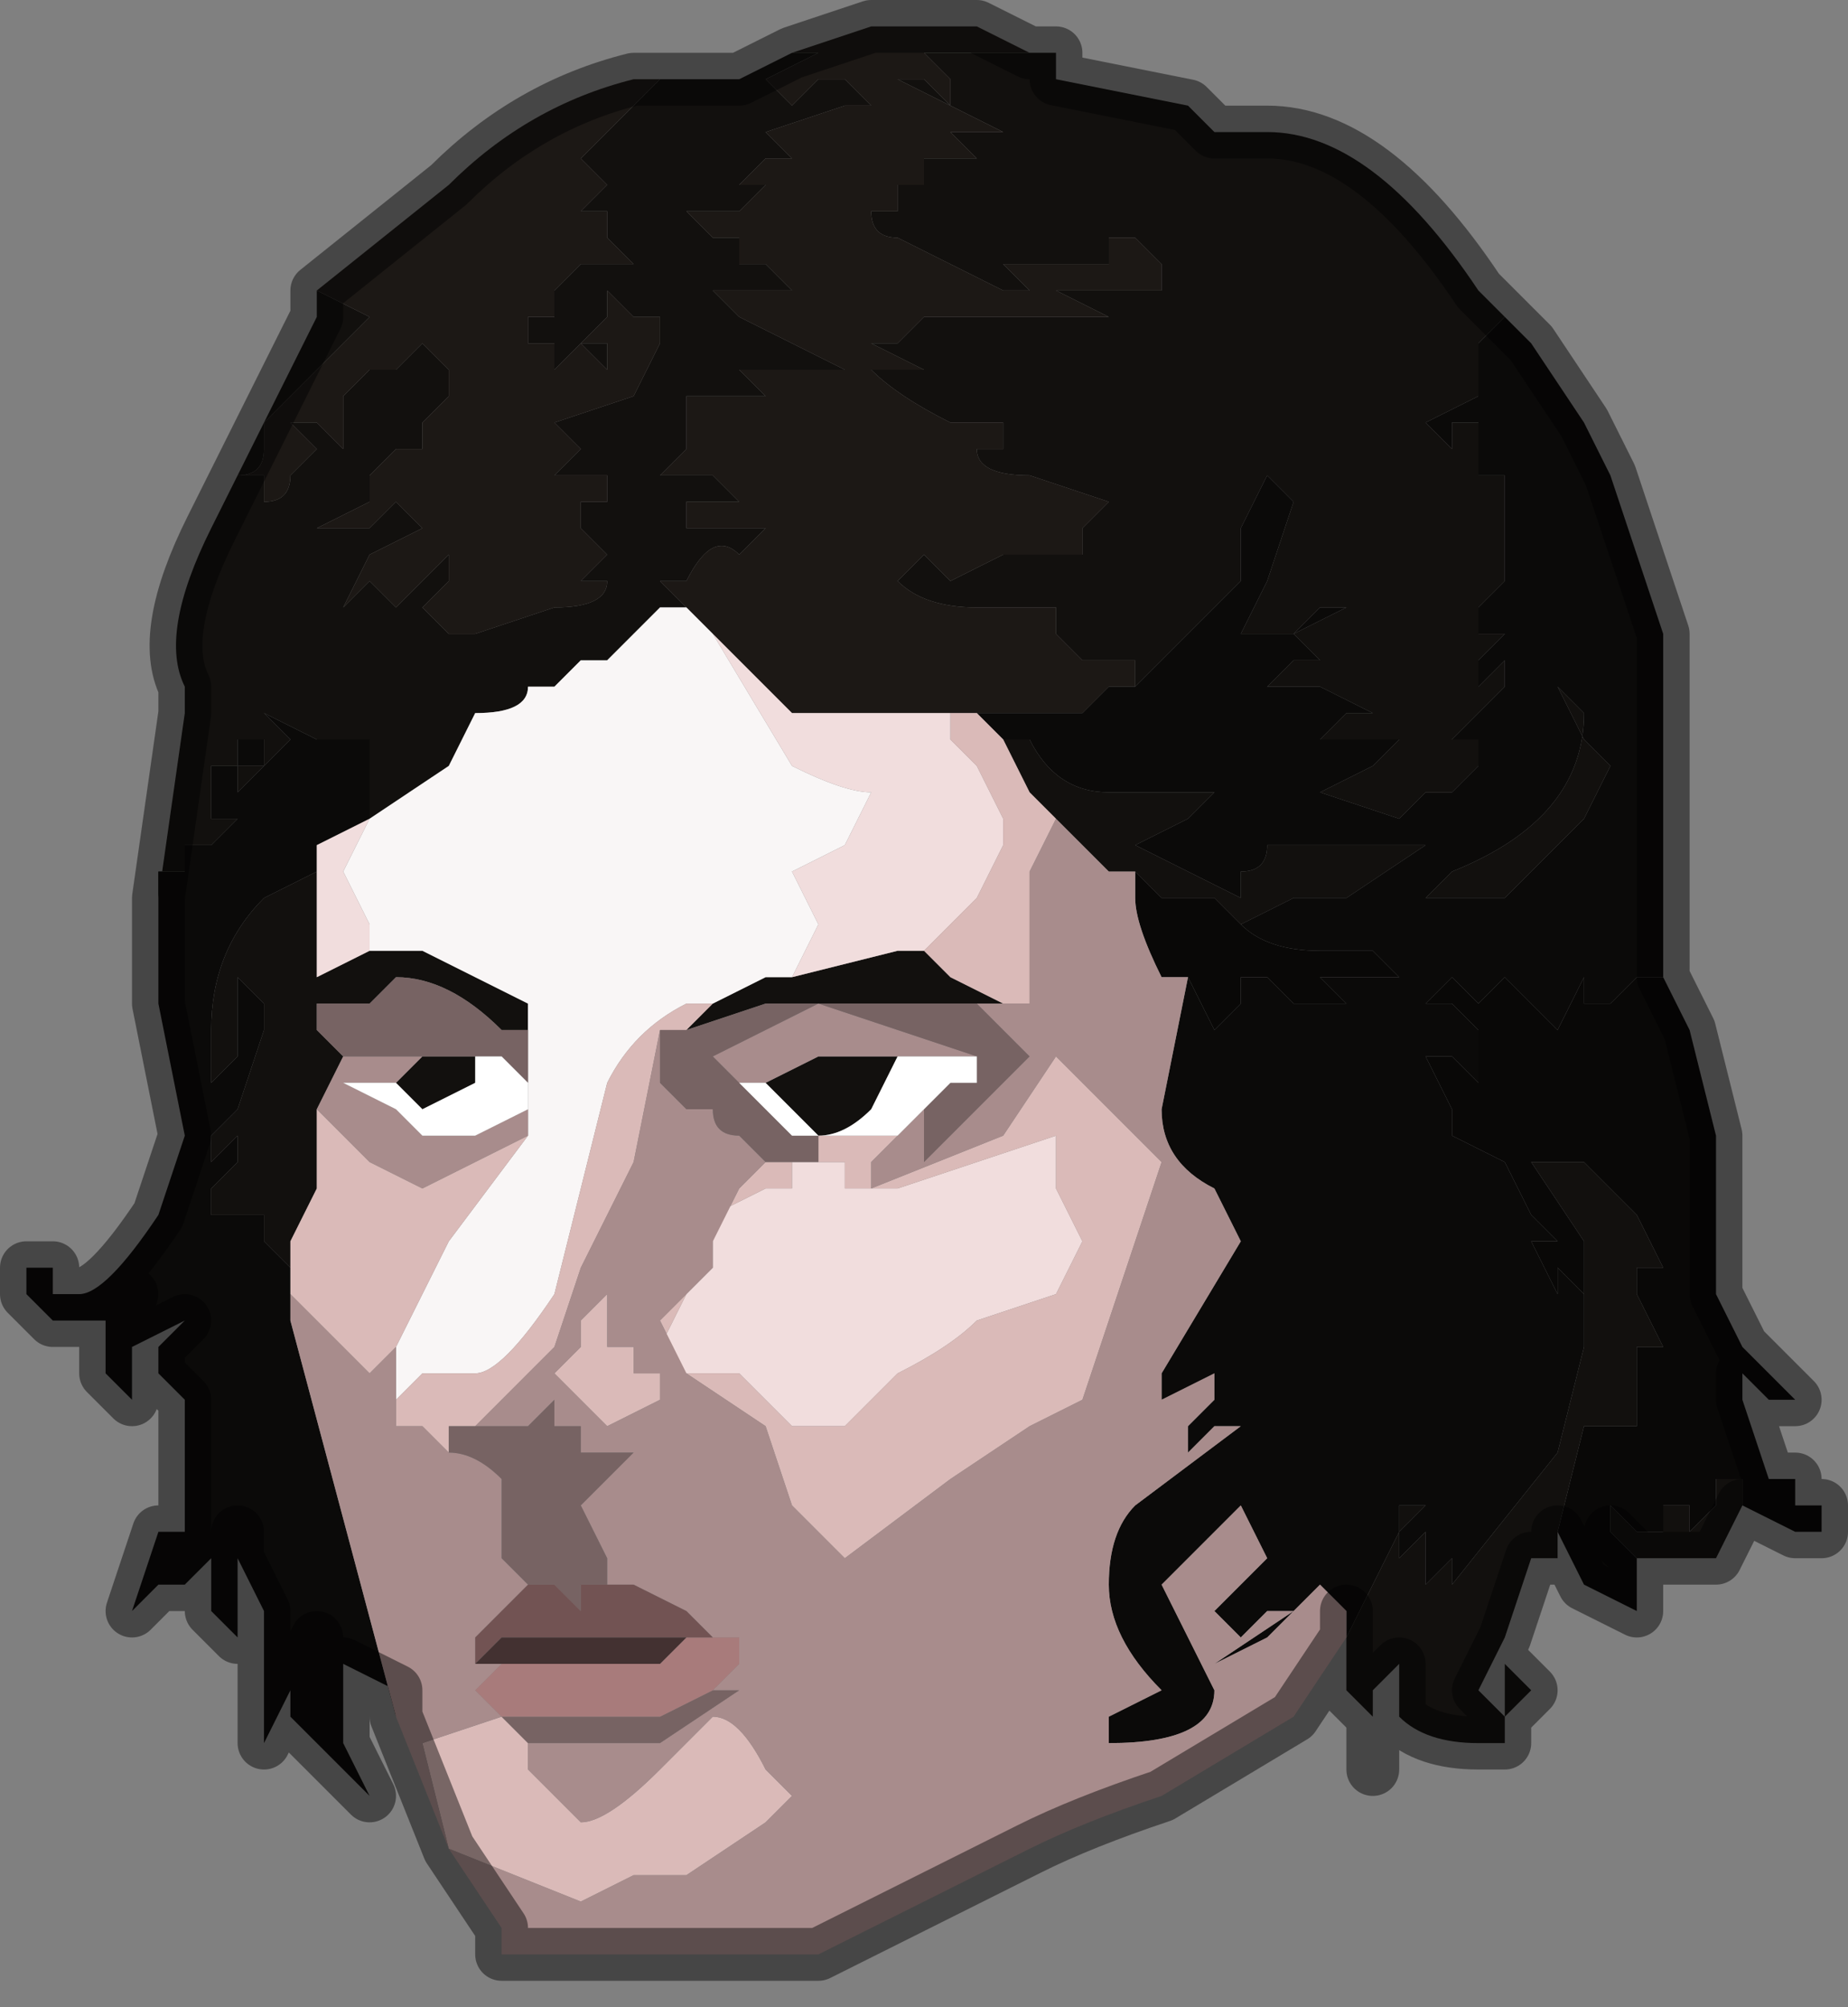 <?xml version="1.0" encoding="UTF-8" standalone="no"?>
<svg xmlns:xlink="http://www.w3.org/1999/xlink" height="3.8px" width="3.5px" xmlns="http://www.w3.org/2000/svg">
  <rect width="100%" height="100%" fill="#808080" stroke="none"/>
  <g transform="matrix(1.0, 0.0, 0.0, 1.0, 1.65, 1.9)">
    <path d="M1.15 -1.35 L1.15 -1.35 1.2 -1.3 1.15 -1.25 1.15 -1.15 1.05 -1.1 1.1 -1.05 1.1 -1.1 1.15 -1.1 1.15 -1.1 1.15 -1.05 1.15 -1.0 1.15 -1.0 1.2 -1.0 1.2 -0.9 1.2 -0.8 1.15 -0.75 1.15 -0.7 1.2 -0.7 1.15 -0.65 1.15 -0.6 1.15 -0.6 1.2 -0.65 1.2 -0.6 1.15 -0.55 1.1 -0.5 1.15 -0.5 1.15 -0.45 1.1 -0.4 1.05 -0.4 1.0 -0.35 0.85 -0.4 0.95 -0.45 1.0 -0.5 0.95 -0.5 Q0.9 -0.5 0.85 -0.5 L0.9 -0.55 Q0.95 -0.55 0.95 -0.55 L0.95 -0.55 0.85 -0.6 0.75 -0.6 0.75 -0.6 0.8 -0.65 0.9 -0.65 0.85 -0.65 0.85 -0.65 0.8 -0.7 0.8 -0.7 0.9 -0.75 0.85 -0.75 0.85 -0.75 0.8 -0.7 0.7 -0.7 0.75 -0.8 0.8 -0.95 0.75 -1.0 0.75 -1.0 0.7 -0.9 0.7 -0.8 0.5 -0.6 0.5 -0.65 0.5 -0.65 0.45 -0.65 0.4 -0.65 0.35 -0.7 0.3 -0.7 0.3 -0.7 0.35 -0.7 0.35 -0.75 0.2 -0.75 Q0.1 -0.75 0.05 -0.8 L0.1 -0.85 0.15 -0.8 0.25 -0.85 0.3 -0.85 Q0.4 -0.85 0.4 -0.85 L0.4 -0.9 0.45 -0.95 0.3 -1.0 Q0.2 -1.0 0.2 -1.05 L0.25 -1.05 0.25 -1.1 0.15 -1.1 Q0.05 -1.15 0.0 -1.2 L0.05 -1.2 0.05 -1.2 0.1 -1.2 0.1 -1.2 0.0 -1.25 0.05 -1.25 0.1 -1.3 0.1 -1.3 0.15 -1.3 0.2 -1.3 0.2 -1.3 0.25 -1.3 0.3 -1.3 0.4 -1.3 0.45 -1.3 0.35 -1.35 0.5 -1.35 0.55 -1.35 0.55 -1.4 0.5 -1.45 0.45 -1.45 0.45 -1.45 0.45 -1.45 0.45 -1.4 0.25 -1.4 0.2 -1.45 0.2 -1.45 0.2 -1.45 0.25 -1.4 0.3 -1.35 0.25 -1.35 0.05 -1.45 0.1 -1.45 0.1 -1.45 0.1 -1.45 0.05 -1.45 Q0.0 -1.45 0.0 -1.5 L0.05 -1.5 0.05 -1.55 0.1 -1.55 0.1 -1.55 0.15 -1.55 0.1 -1.55 0.1 -1.6 0.1 -1.6 0.15 -1.6 0.15 -1.6 0.2 -1.6 0.15 -1.65 0.25 -1.65 0.05 -1.75 0.1 -1.75 0.1 -1.75 0.15 -1.7 0.15 -1.75 0.1 -1.8 0.15 -1.8 0.2 -1.8 Q0.25 -1.8 0.25 -1.8 L0.3 -1.8 0.3 -1.8 0.35 -1.8 0.35 -1.75 0.6 -1.7 0.65 -1.65 0.75 -1.65 0.75 -1.65 Q0.95 -1.65 1.15 -1.35 M0.25 -0.5 L0.3 -0.5 Q0.35 -0.4 0.45 -0.4 L0.65 -0.4 0.6 -0.35 0.5 -0.3 0.7 -0.2 0.7 -0.25 0.65 -0.3 0.7 -0.25 0.7 -0.25 Q0.75 -0.25 0.75 -0.3 L0.7 -0.3 0.8 -0.3 0.85 -0.3 0.95 -0.3 1.05 -0.3 0.9 -0.2 0.8 -0.2 0.7 -0.15 0.65 -0.2 0.6 -0.2 0.6 -0.2 0.55 -0.2 0.5 -0.25 0.45 -0.25 0.4 -0.3 0.4 -0.3 0.35 -0.35 0.35 -0.35 0.3 -0.4 0.25 -0.5 M0.9 1.2 L0.95 1.1 1.0 1.0 1.0 0.95 1.05 0.95 1.0 1.0 1.0 1.05 1.05 1.0 1.05 1.1 1.1 1.05 1.15 1.0 1.1 1.05 1.1 1.1 1.3 0.85 1.35 0.65 1.35 0.6 1.35 0.45 1.25 0.3 1.3 0.3 1.35 0.3 1.4 0.35 1.45 0.4 1.5 0.5 1.45 0.5 1.45 0.55 1.5 0.65 1.45 0.65 1.45 0.7 1.45 0.8 1.4 0.8 1.35 0.8 1.3 1.0 1.3 1.05 1.25 1.05 1.2 1.2 1.15 1.3 1.2 1.35 1.2 1.25 1.25 1.3 1.2 1.35 1.2 1.4 1.15 1.4 Q1.05 1.4 1.0 1.35 L1.0 1.25 0.95 1.3 0.95 1.45 0.95 1.35 0.9 1.3 0.9 1.2 M-0.15 -1.8 L-0.1 -1.8 -0.2 -1.75 -0.15 -1.7 -0.1 -1.75 -0.05 -1.75 -0.05 -1.75 0.0 -1.7 -0.05 -1.7 -0.2 -1.65 -0.15 -1.6 -0.2 -1.6 -0.2 -1.6 -0.25 -1.55 -0.2 -1.55 -0.25 -1.5 -0.3 -1.5 -0.35 -1.5 -0.3 -1.45 -0.25 -1.45 -0.25 -1.4 -0.25 -1.4 -0.2 -1.4 -0.15 -1.35 -0.25 -1.35 -0.25 -1.35 -0.3 -1.35 -0.25 -1.3 -0.05 -1.2 -0.05 -1.2 -0.1 -1.2 -0.1 -1.2 -0.25 -1.2 -0.2 -1.15 -0.2 -1.15 -0.3 -1.15 -0.3 -1.15 -0.35 -1.15 -0.35 -1.05 -0.4 -1.0 -0.3 -1.0 -0.25 -0.95 -0.25 -0.95 -0.3 -0.95 -0.35 -0.95 -0.35 -0.9 -0.3 -0.9 -0.25 -0.9 -0.2 -0.9 -0.25 -0.85 -0.25 -0.85 Q-0.3 -0.9 -0.35 -0.8 L-0.4 -0.8 -0.35 -0.75 -0.4 -0.75 -0.4 -0.75 -0.5 -0.65 -0.55 -0.65 -0.6 -0.6 -0.65 -0.6 Q-0.65 -0.55 -0.75 -0.55 L-0.8 -0.45 -0.95 -0.35 -0.95 -0.5 -1.0 -0.5 -1.05 -0.5 -1.05 -0.5 -1.15 -0.55 -1.1 -0.5 -1.15 -0.45 -1.15 -0.5 -1.2 -0.5 -1.2 -0.5 -1.2 -0.45 -1.15 -0.45 -1.2 -0.4 -1.2 -0.45 -1.25 -0.45 -1.25 -0.4 -1.2 -0.4 -1.25 -0.4 -1.25 -0.35 -1.2 -0.35 -1.25 -0.3 -1.25 -0.3 -1.3 -0.3 -1.35 -0.3 -1.3 -0.3 -1.3 -0.25 -1.35 -0.25 -1.35 -0.2 -1.3 -0.55 -1.3 -0.6 Q-1.35 -0.7 -1.25 -0.9 L-1.05 -1.3 -1.05 -1.35 -0.95 -1.3 -1.05 -1.2 -1.15 -1.1 -1.15 -1.05 Q-1.15 -1.0 -1.2 -1.0 L-1.2 -1.0 -1.15 -1.0 -1.15 -0.95 Q-1.1 -0.95 -1.1 -1.0 L-1.05 -1.05 -1.05 -1.05 -1.1 -1.1 Q-1.05 -1.1 -1.05 -1.1 L-1.05 -1.1 -1.0 -1.05 Q-1.0 -1.05 -1.0 -1.15 L-1.0 -1.15 -0.95 -1.2 -0.9 -1.2 Q-0.85 -1.25 -0.85 -1.25 L-0.8 -1.2 -0.8 -1.15 -0.85 -1.1 -0.85 -1.05 -0.9 -1.05 -0.95 -1.0 -0.95 -0.95 Q-0.95 -0.95 -1.05 -0.9 L-1.0 -0.9 -0.95 -0.9 -0.9 -0.95 -0.85 -0.9 -0.95 -0.85 -1.0 -0.75 -1.0 -0.75 -0.95 -0.8 -0.9 -0.75 -0.9 -0.75 -0.8 -0.85 -0.8 -0.8 -0.85 -0.75 -0.8 -0.7 -0.75 -0.7 -0.6 -0.75 Q-0.5 -0.75 -0.5 -0.8 L-0.55 -0.8 -0.55 -0.8 -0.5 -0.85 -0.55 -0.9 -0.55 -0.9 -0.55 -0.95 -0.5 -0.95 -0.5 -1.0 -0.55 -1.0 -0.6 -1.0 -0.6 -1.0 -0.55 -1.05 -0.6 -1.1 -0.45 -1.15 -0.4 -1.25 -0.4 -1.3 -0.45 -1.3 -0.5 -1.35 -0.5 -1.3 -0.55 -1.25 -0.5 -1.25 -0.5 -1.2 -0.55 -1.25 -0.55 -1.25 -0.6 -1.2 -0.6 -1.25 -0.65 -1.25 -0.65 -1.3 -0.6 -1.3 -0.55 -1.3 -0.6 -1.3 -0.6 -1.35 -0.55 -1.4 Q-0.5 -1.4 -0.45 -1.4 L-0.5 -1.45 -0.55 -1.45 -0.55 -1.45 -0.5 -1.45 -0.5 -1.5 -0.55 -1.5 -0.5 -1.55 -0.55 -1.6 -0.55 -1.6 -0.55 -1.6 -0.45 -1.7 -0.4 -1.75 -0.35 -1.75 -0.3 -1.75 -0.25 -1.75 -0.15 -1.8 -0.15 -1.8 M0.1 -0.1 L0.15 -0.05 0.25 0.0 0.3 0.0 0.2 0.0 0.1 0.0 0.0 0.0 -0.2 0.0 -0.35 0.05 -0.35 0.05 -0.3 0.0 -0.2 -0.05 -0.15 -0.05 0.05 -0.1 0.1 -0.1 M1.35 -0.55 L1.35 -0.55 1.3 -0.6 1.35 -0.5 1.4 -0.45 1.35 -0.35 1.35 -0.35 1.2 -0.2 1.2 -0.2 1.15 -0.2 1.05 -0.2 1.1 -0.25 Q1.35 -0.35 1.35 -0.55 M1.65 0.95 L1.6 1.05 1.5 1.05 1.45 1.05 1.4 1.0 1.4 0.95 1.45 1.0 1.5 1.0 1.5 0.95 1.5 0.95 1.55 0.95 1.55 1.0 1.6 0.95 1.6 0.9 1.55 0.9 1.6 0.9 1.65 0.9 1.65 0.95 M0.05 0.1 L0.0 0.2 Q-0.05 0.25 -0.1 0.25 L-0.15 0.2 -0.2 0.15 -0.1 0.1 -0.05 0.1 0.05 0.1 M-1.1 0.5 L-1.15 0.45 -1.15 0.4 Q-1.15 0.4 -1.2 0.4 L-1.2 0.4 -1.25 0.4 -1.25 0.35 -1.2 0.3 -1.2 0.25 -1.25 0.3 -1.25 0.25 -1.2 0.2 -1.15 0.05 -1.15 0.0 -1.2 -0.05 -1.2 0.1 -1.25 0.15 -1.25 0.05 Q-1.25 -0.1 -1.15 -0.2 L-1.05 -0.25 -1.05 -0.3 -1.05 -0.15 -1.05 -0.05 -0.95 -0.1 -0.95 -0.1 -0.85 -0.1 -0.65 0.0 -0.65 0.05 -0.7 0.05 Q-0.8 -0.05 -0.9 -0.05 L-0.95 0.0 -1.0 0.0 -1.05 0.0 -1.05 0.05 -1.0 0.1 -1.0 0.1 -1.05 0.2 -1.05 0.35 -1.1 0.45 -1.1 0.5 M-0.75 0.1 L-0.75 0.15 -0.85 0.2 -0.9 0.15 -0.9 0.15 -0.85 0.1 -0.75 0.1" fill="#12100e" fill-rule="evenodd" stroke="none"/>
    <path d="M0.5 -0.6 L0.45 -0.6 0.45 -0.6 0.4 -0.55 0.3 -0.55 0.25 -0.55 0.2 -0.55 0.15 -0.55 0.15 -0.55 -0.15 -0.55 -0.2 -0.6 -0.25 -0.65 -0.3 -0.7 -0.3 -0.7 -0.35 -0.75 -0.4 -0.8 -0.35 -0.8 Q-0.3 -0.9 -0.25 -0.85 L-0.25 -0.85 -0.2 -0.9 -0.25 -0.9 -0.3 -0.9 -0.35 -0.9 -0.35 -0.95 -0.3 -0.95 -0.25 -0.95 -0.25 -0.95 -0.3 -1.0 -0.4 -1.0 -0.35 -1.05 -0.35 -1.15 -0.3 -1.15 -0.3 -1.15 -0.2 -1.15 -0.2 -1.15 -0.25 -1.2 -0.1 -1.2 -0.1 -1.2 -0.05 -1.2 -0.05 -1.2 -0.25 -1.3 -0.3 -1.35 -0.25 -1.35 -0.25 -1.35 -0.15 -1.35 -0.2 -1.4 -0.25 -1.4 -0.25 -1.4 -0.25 -1.45 -0.3 -1.45 -0.35 -1.5 -0.3 -1.5 -0.25 -1.5 -0.2 -1.55 -0.25 -1.55 -0.2 -1.6 -0.2 -1.6 -0.15 -1.6 -0.2 -1.65 -0.05 -1.7 0.0 -1.7 -0.05 -1.75 -0.05 -1.75 -0.1 -1.75 -0.15 -1.7 -0.2 -1.75 -0.1 -1.8 -0.15 -1.8 0.0 -1.85 0.2 -1.85 0.3 -1.8 0.25 -1.8 Q0.25 -1.8 0.2 -1.8 L0.15 -1.8 0.1 -1.8 0.15 -1.75 0.15 -1.7 0.1 -1.75 0.1 -1.75 0.05 -1.75 0.25 -1.65 0.15 -1.65 0.2 -1.6 0.15 -1.6 0.15 -1.6 0.1 -1.6 0.1 -1.6 0.1 -1.55 0.15 -1.55 0.1 -1.55 0.1 -1.55 0.05 -1.55 0.05 -1.5 0.0 -1.5 Q0.0 -1.45 0.05 -1.45 L0.1 -1.45 0.1 -1.45 0.1 -1.45 0.05 -1.45 0.25 -1.35 0.3 -1.35 0.25 -1.4 0.2 -1.45 0.2 -1.45 0.2 -1.45 0.25 -1.4 0.45 -1.4 0.45 -1.45 0.45 -1.45 0.45 -1.45 0.5 -1.45 0.55 -1.4 0.55 -1.35 0.5 -1.35 0.35 -1.35 0.45 -1.3 0.4 -1.3 0.3 -1.3 0.25 -1.3 0.2 -1.3 0.2 -1.3 0.15 -1.3 0.1 -1.3 0.1 -1.3 0.05 -1.25 0.0 -1.25 0.1 -1.2 0.1 -1.2 0.05 -1.2 0.05 -1.2 0.0 -1.2 Q0.05 -1.15 0.15 -1.1 L0.25 -1.1 0.25 -1.05 0.2 -1.05 Q0.2 -1.0 0.3 -1.0 L0.45 -0.95 0.4 -0.9 0.4 -0.85 Q0.4 -0.85 0.3 -0.85 L0.25 -0.85 0.15 -0.8 0.1 -0.85 0.05 -0.8 Q0.1 -0.75 0.2 -0.75 L0.35 -0.75 0.35 -0.7 0.3 -0.7 0.3 -0.7 0.35 -0.7 0.4 -0.65 0.45 -0.65 0.5 -0.65 0.5 -0.65 0.5 -0.6 M-0.4 -1.75 L-0.45 -1.7 -0.55 -1.6 -0.55 -1.6 -0.55 -1.6 -0.5 -1.55 -0.55 -1.5 -0.5 -1.5 -0.5 -1.45 -0.55 -1.45 -0.55 -1.45 -0.5 -1.45 -0.45 -1.4 Q-0.5 -1.4 -0.55 -1.4 L-0.6 -1.35 -0.6 -1.3 -0.55 -1.3 -0.6 -1.3 -0.65 -1.3 -0.65 -1.25 -0.6 -1.25 -0.6 -1.2 -0.55 -1.25 -0.55 -1.25 -0.5 -1.2 -0.5 -1.25 -0.55 -1.25 -0.5 -1.3 -0.5 -1.35 -0.45 -1.3 -0.4 -1.3 -0.4 -1.25 -0.45 -1.15 -0.6 -1.1 -0.55 -1.05 -0.6 -1.0 -0.6 -1.0 -0.55 -1.0 -0.5 -1.0 -0.5 -0.95 -0.55 -0.95 -0.55 -0.9 -0.55 -0.9 -0.5 -0.85 -0.55 -0.8 -0.55 -0.8 -0.5 -0.8 Q-0.5 -0.75 -0.6 -0.75 L-0.75 -0.7 -0.8 -0.7 -0.85 -0.75 -0.8 -0.8 -0.8 -0.85 -0.9 -0.75 -0.9 -0.75 -0.95 -0.8 -1.0 -0.75 -1.0 -0.75 -0.95 -0.85 -0.85 -0.9 -0.9 -0.95 -0.95 -0.9 -1.0 -0.9 -1.05 -0.9 Q-0.95 -0.95 -0.95 -0.95 L-0.95 -1.0 -0.9 -1.05 -0.85 -1.05 -0.85 -1.1 -0.8 -1.15 -0.8 -1.2 -0.85 -1.25 Q-0.85 -1.25 -0.9 -1.2 L-0.95 -1.2 -1.0 -1.15 -1.0 -1.15 Q-1.0 -1.05 -1.0 -1.05 L-1.05 -1.1 -1.05 -1.1 Q-1.05 -1.1 -1.1 -1.1 L-1.05 -1.05 -1.05 -1.05 -1.1 -1.0 Q-1.1 -0.95 -1.15 -0.95 L-1.15 -1.0 -1.2 -1.0 -1.2 -1.0 Q-1.15 -1.0 -1.15 -1.05 L-1.15 -1.1 -1.05 -1.2 -0.95 -1.3 -1.05 -1.35 -0.8 -1.55 Q-0.65 -1.7 -0.45 -1.75 L-0.4 -1.75" fill="#1c1815" fill-rule="evenodd" stroke="none"/>
    <path d="M0.5 -0.6 L0.7 -0.8 0.7 -0.9 0.75 -1.0 0.75 -1.0 0.8 -0.95 0.75 -0.8 0.7 -0.7 0.8 -0.7 0.85 -0.75 0.85 -0.75 0.9 -0.75 0.8 -0.7 0.8 -0.7 0.85 -0.65 0.85 -0.65 0.9 -0.65 0.8 -0.65 0.75 -0.6 0.75 -0.6 0.85 -0.6 0.95 -0.55 0.95 -0.55 Q0.95 -0.55 0.9 -0.55 L0.85 -0.5 Q0.9 -0.5 0.95 -0.5 L1.0 -0.5 0.95 -0.45 0.85 -0.4 1.0 -0.35 1.05 -0.4 1.1 -0.4 1.15 -0.45 1.15 -0.5 1.1 -0.5 1.15 -0.55 1.2 -0.6 1.2 -0.65 1.15 -0.6 1.15 -0.6 1.15 -0.65 1.2 -0.7 1.15 -0.7 1.15 -0.75 1.2 -0.8 1.2 -0.9 1.2 -1.0 1.15 -1.0 1.15 -1.0 1.15 -1.05 1.15 -1.1 1.15 -1.1 1.1 -1.1 1.1 -1.05 1.05 -1.1 1.15 -1.15 1.15 -1.25 1.2 -1.3 1.15 -1.35 1.15 -1.35 1.2 -1.3 1.25 -1.25 1.35 -1.1 1.4 -1.0 1.5 -0.7 1.5 -0.45 1.5 -0.35 1.5 -0.2 1.5 -0.05 1.5 -0.05 1.45 -0.05 1.4 0.0 1.35 0.0 1.35 -0.05 1.3 0.05 1.2 -0.05 1.15 0.0 1.15 0.0 1.1 -0.05 1.05 0.0 1.1 0.0 1.15 0.05 1.15 0.15 1.1 0.1 1.05 0.1 1.1 0.2 1.1 0.25 1.2 0.3 1.25 0.4 1.3 0.45 1.25 0.45 1.3 0.55 1.3 0.5 1.35 0.55 1.35 0.6 1.35 0.65 1.3 0.85 1.1 1.1 1.1 1.05 1.15 1.0 1.1 1.05 1.05 1.1 1.05 1.0 1.0 1.05 1.0 1.0 1.05 0.95 1.0 0.95 1.0 1.0 0.95 1.1 0.9 1.2 0.9 1.15 0.85 1.1 0.75 1.2 0.65 1.25 0.8 1.15 0.75 1.15 0.7 1.2 0.65 1.15 0.75 1.05 0.7 0.95 0.6 1.05 0.55 1.1 0.6 1.2 0.65 1.3 Q0.65 1.4 0.45 1.4 L0.45 1.35 0.55 1.3 Q0.45 1.2 0.45 1.1 0.45 1.0 0.5 0.95 L0.7 0.8 0.65 0.8 0.6 0.85 0.6 0.8 0.65 0.75 0.65 0.7 0.55 0.75 0.55 0.7 0.7 0.45 0.65 0.35 Q0.55 0.3 0.55 0.2 L0.6 -0.05 0.65 0.05 0.7 0.0 0.7 0.0 0.7 -0.05 0.75 -0.05 0.8 0.0 0.85 0.0 0.85 0.0 0.9 0.0 0.9 0.0 0.85 -0.05 0.85 -0.05 0.95 -0.05 1.0 -0.05 0.95 -0.1 0.85 -0.1 Q0.75 -0.1 0.7 -0.15 L0.8 -0.2 0.9 -0.2 1.05 -0.3 0.95 -0.3 0.85 -0.3 0.8 -0.3 0.7 -0.3 0.75 -0.3 Q0.75 -0.25 0.7 -0.25 L0.7 -0.25 0.65 -0.3 0.7 -0.25 0.7 -0.2 0.5 -0.3 0.6 -0.35 0.65 -0.4 0.45 -0.4 Q0.35 -0.4 0.3 -0.5 L0.25 -0.5 0.2 -0.55 0.25 -0.55 0.3 -0.55 0.4 -0.55 0.45 -0.6 0.45 -0.6 0.5 -0.6 M1.35 -0.55 Q1.35 -0.35 1.1 -0.25 L1.05 -0.2 1.15 -0.2 1.2 -0.2 1.2 -0.2 1.35 -0.35 1.35 -0.35 1.4 -0.45 1.35 -0.5 1.3 -0.6 1.35 -0.55 1.35 -0.55 M-1.35 -0.2 L-1.35 -0.25 -1.3 -0.25 -1.3 -0.3 -1.35 -0.3 -1.3 -0.3 -1.25 -0.3 -1.25 -0.3 -1.2 -0.35 -1.25 -0.35 -1.25 -0.4 -1.2 -0.4 -1.25 -0.4 -1.25 -0.45 -1.2 -0.45 -1.2 -0.4 -1.15 -0.45 -1.2 -0.45 -1.2 -0.5 -1.2 -0.5 -1.15 -0.5 -1.15 -0.45 -1.1 -0.5 -1.15 -0.55 -1.05 -0.5 -1.05 -0.5 -1.0 -0.5 -0.95 -0.5 -0.95 -0.35 -1.05 -0.3 -1.05 -0.3 -1.05 -0.25 -1.15 -0.2 Q-1.25 -0.1 -1.25 0.05 L-1.25 0.15 -1.2 0.1 -1.2 -0.05 -1.15 0.0 -1.15 0.05 -1.2 0.2 -1.25 0.25 -1.25 0.3 -1.2 0.25 -1.2 0.3 -1.25 0.35 -1.25 0.4 -1.2 0.4 -1.2 0.4 Q-1.15 0.4 -1.15 0.4 L-1.15 0.45 -1.1 0.5 -1.1 0.6 -0.9 1.35 -0.9 1.3 -1.0 1.25 -1.0 1.25 -1.0 1.3 -1.0 1.4 -0.95 1.5 -0.95 1.5 -1.05 1.4 -1.1 1.35 -1.1 1.3 -1.05 1.2 -1.1 1.3 -1.15 1.4 -1.15 1.3 -1.15 1.15 -1.2 1.05 -1.2 1.0 -1.2 1.1 -1.2 1.2 -1.25 1.15 -1.25 1.1 -1.25 1.05 -1.3 1.1 -1.35 1.1 -1.4 1.15 -1.35 1.0 -1.3 1.0 -1.3 0.9 -1.3 0.85 -1.3 0.85 -1.3 0.75 -1.35 0.7 -1.35 0.65 -1.3 0.6 -1.4 0.65 -1.4 0.75 -1.45 0.7 -1.45 0.6 -1.4 0.55 -1.45 0.6 -1.5 0.6 -1.5 0.6 -1.55 0.6 -1.55 0.6 -1.6 0.55 -1.6 0.5 -1.55 0.5 -1.55 0.55 -1.5 0.55 Q-1.45 0.55 -1.35 0.4 L-1.3 0.25 -1.3 0.25 -1.35 0.0 -1.35 -0.2" fill="#0b0a09" fill-rule="evenodd" stroke="none"/>
    <path d="M-0.35 -0.75 L-0.3 -0.7 -0.3 -0.7 -0.15 -0.45 Q-0.05 -0.4 0.0 -0.4 L-0.05 -0.3 -0.15 -0.25 -0.1 -0.15 -0.15 -0.05 -0.2 -0.05 -0.3 0.0 -0.35 0.0 Q-0.45 0.05 -0.5 0.15 L-0.55 0.35 -0.6 0.55 Q-0.7 0.7 -0.75 0.7 L-0.8 0.7 -0.8 0.7 -0.85 0.7 -0.9 0.75 -0.9 0.65 -0.8 0.45 -0.65 0.25 -0.65 0.2 -0.65 0.15 -0.65 0.1 -0.65 0.05 -0.65 0.0 -0.85 -0.1 -0.95 -0.1 -0.95 -0.15 -1.0 -0.25 -0.95 -0.35 -0.8 -0.45 -0.75 -0.55 Q-0.65 -0.55 -0.65 -0.6 L-0.6 -0.6 -0.55 -0.65 -0.5 -0.65 -0.4 -0.75 -0.4 -0.75 -0.35 -0.75 M-0.65 0.15 L-0.65 0.15" fill="#f9f6f6" fill-rule="evenodd" stroke="none"/>
    <path d="M-0.3 -0.7 L-0.25 -0.65 -0.2 -0.6 -0.15 -0.55 0.15 -0.55 0.15 -0.55 0.15 -0.5 0.2 -0.45 0.25 -0.35 0.25 -0.3 0.2 -0.2 0.1 -0.1 0.05 -0.1 -0.15 -0.05 -0.2 -0.05 -0.15 -0.05 -0.1 -0.15 -0.15 -0.25 -0.05 -0.3 0.0 -0.4 Q-0.05 -0.4 -0.15 -0.45 L-0.3 -0.7 M-0.1 0.3 L-0.05 0.3 -0.05 0.35 -0.05 0.35 0.05 0.35 0.2 0.3 0.35 0.25 0.35 0.35 0.4 0.45 0.35 0.55 0.2 0.6 Q0.15 0.65 0.05 0.7 L-0.05 0.8 -0.15 0.8 -0.25 0.7 -0.35 0.7 -0.4 0.65 -0.35 0.55 -0.3 0.5 -0.3 0.4 -0.2 0.35 -0.2 0.35 -0.15 0.35 -0.15 0.3 -0.1 0.3 -0.1 0.3 M-0.3 0.2 L-0.35 0.2 -0.3 0.2 -0.3 0.2 M-1.05 -0.3 L-1.05 -0.3 -0.95 -0.35 -1.0 -0.25 -0.95 -0.15 -0.95 -0.1 -0.95 -0.1 -1.05 -0.05 -1.05 -0.15 -1.05 -0.3" fill="#f1dddd" fill-rule="evenodd" stroke="none"/>
    <path d="M0.2 -0.55 L0.25 -0.5 0.3 -0.4 0.35 -0.35 0.35 -0.35 0.3 -0.25 0.3 -0.1 0.3 0.0 0.25 0.0 0.15 -0.05 0.1 -0.1 0.2 -0.2 0.25 -0.3 0.25 -0.35 0.2 -0.45 0.15 -0.5 0.15 -0.55 0.2 -0.55 M-0.3 0.0 L-0.35 0.05 -0.4 0.05 -0.4 0.05 -0.45 0.3 -0.5 0.4 -0.55 0.5 -0.6 0.65 -0.75 0.8 -0.75 0.8 -0.8 0.8 -0.8 0.85 -0.8 0.85 -0.85 0.8 -0.9 0.8 -0.9 0.75 -0.85 0.7 -0.8 0.7 -0.8 0.7 -0.75 0.7 Q-0.7 0.7 -0.6 0.55 L-0.55 0.35 -0.5 0.15 Q-0.45 0.05 -0.35 0.0 L-0.3 0.0 M0.05 0.25 L0.0 0.3 0.0 0.35 0.25 0.25 0.35 0.1 0.4 0.15 0.55 0.3 0.45 0.6 0.4 0.75 0.3 0.8 0.15 0.9 -0.05 1.05 -0.15 0.95 -0.2 0.8 -0.35 0.7 -0.4 0.6 -0.35 0.55 -0.3 0.5 -0.3 0.45 -0.25 0.35 -0.25 0.35 -0.2 0.3 -0.2 0.3 -0.2 0.3 -0.15 0.3 -0.15 0.35 -0.2 0.35 -0.2 0.35 -0.3 0.4 -0.3 0.5 -0.35 0.55 -0.4 0.65 -0.35 0.7 -0.25 0.7 -0.15 0.8 -0.05 0.8 0.05 0.7 Q0.15 0.65 0.2 0.6 L0.35 0.55 0.4 0.45 0.35 0.35 0.35 0.25 0.2 0.3 0.05 0.35 -0.05 0.35 -0.05 0.35 -0.05 0.3 -0.1 0.3 -0.1 0.25 -0.05 0.25 0.0 0.25 0.05 0.25 M-0.65 1.4 L-0.65 1.45 -0.6 1.5 -0.55 1.55 Q-0.5 1.55 -0.4 1.45 L-0.3 1.35 Q-0.25 1.35 -0.2 1.45 L-0.15 1.5 -0.2 1.55 -0.2 1.55 -0.35 1.65 -0.45 1.65 -0.55 1.7 -0.8 1.6 -0.85 1.4 -0.7 1.35 -0.7 1.35 -0.65 1.4 -0.65 1.4 M-0.65 0.25 L-0.8 0.45 -0.9 0.65 -0.95 0.7 -1.1 0.55 -1.1 0.5 -1.1 0.45 -1.05 0.35 -1.05 0.2 -0.95 0.3 -0.85 0.35 -0.75 0.3 -0.65 0.25 M-0.55 0.6 L-0.55 0.6 -0.5 0.55 -0.5 0.65 -0.5 0.65 -0.45 0.65 -0.45 0.7 -0.4 0.7 -0.4 0.75 -0.5 0.8 -0.55 0.75 -0.6 0.7 -0.55 0.65 -0.55 0.6" fill="#dabab8" fill-rule="evenodd" stroke="none"/>
    <path d="M0.7 -0.15 Q0.75 -0.1 0.85 -0.1 L0.95 -0.1 1.0 -0.05 0.95 -0.05 0.85 -0.05 0.85 -0.05 0.9 0.0 0.9 0.0 0.85 0.0 0.85 0.0 0.8 0.0 0.75 -0.05 0.7 -0.05 0.7 0.0 0.7 0.0 0.65 0.05 0.6 -0.05 0.55 -0.05 Q0.5 -0.15 0.5 -0.2 L0.5 -0.25 0.55 -0.2 0.6 -0.2 0.6 -0.2 0.65 -0.2 0.7 -0.15 M1.35 0.6 L1.35 0.55 1.3 0.5 1.3 0.55 1.25 0.45 1.3 0.45 1.25 0.4 1.2 0.3 1.1 0.25 1.1 0.2 1.05 0.1 1.1 0.1 1.15 0.15 1.15 0.05 1.1 0.0 1.05 0.0 1.1 -0.05 1.15 0.0 1.15 0.0 1.2 -0.05 1.3 0.05 1.35 -0.05 1.35 0.0 1.4 0.0 1.45 -0.05 1.5 -0.05 1.5 -0.05 1.55 0.05 1.6 0.25 1.6 0.55 1.65 0.65 1.7 0.7 1.75 0.75 1.7 0.75 1.65 0.7 1.65 0.75 1.7 0.9 1.75 0.9 1.75 0.95 1.8 0.95 1.8 1.0 1.75 1.0 1.65 0.95 1.65 0.9 1.6 0.9 1.55 0.9 1.6 0.9 1.6 0.95 1.55 1.0 1.55 0.95 1.5 0.95 1.5 0.95 1.5 1.0 1.45 1.0 1.4 0.95 1.4 1.0 1.45 1.05 1.45 1.15 Q1.45 1.15 1.35 1.1 L1.3 1.0 1.35 0.8 1.4 0.8 1.45 0.8 1.45 0.7 1.45 0.65 1.5 0.65 1.45 0.55 1.45 0.5 1.5 0.5 1.45 0.4 1.4 0.35 1.35 0.3 1.3 0.3 1.25 0.3 1.35 0.45 1.35 0.6" fill="#090807" fill-rule="evenodd" stroke="none"/>
    <path d="M0.6 -0.05 L0.55 0.2 Q0.55 0.3 0.65 0.35 L0.7 0.45 0.55 0.7 0.55 0.75 0.65 0.7 0.65 0.75 0.6 0.8 0.6 0.85 0.65 0.8 0.7 0.8 0.5 0.95 Q0.45 1.0 0.45 1.1 0.45 1.2 0.55 1.3 L0.45 1.35 0.45 1.4 Q0.65 1.4 0.65 1.3 L0.6 1.2 0.55 1.1 0.6 1.05 0.7 0.95 0.75 1.05 0.65 1.15 0.7 1.2 0.75 1.15 0.8 1.15 0.65 1.25 0.75 1.2 0.85 1.1 0.9 1.15 0.9 1.2 0.8 1.35 0.55 1.5 Q0.4 1.55 0.3 1.6 L-0.1 1.8 -0.55 1.8 -0.6 1.8 -0.65 1.8 -0.65 1.8 -0.7 1.8 -0.7 1.75 -0.8 1.6 -0.55 1.7 -0.45 1.65 -0.35 1.65 -0.2 1.55 -0.2 1.55 -0.15 1.5 -0.2 1.45 Q-0.25 1.35 -0.3 1.35 L-0.4 1.45 Q-0.5 1.55 -0.55 1.55 L-0.6 1.5 -0.65 1.45 -0.65 1.4 -0.6 1.4 -0.55 1.4 -0.55 1.4 -0.4 1.4 -0.25 1.3 -0.3 1.3 -0.25 1.25 -0.25 1.2 -0.3 1.2 -0.3 1.2 -0.35 1.15 -0.35 1.15 -0.45 1.1 -0.5 1.1 -0.5 1.05 -0.55 0.95 -0.5 0.9 -0.45 0.85 -0.4 0.8 -0.45 0.85 -0.5 0.85 -0.5 0.85 -0.55 0.85 -0.55 0.8 -0.6 0.8 -0.6 0.75 -0.65 0.8 -0.65 0.8 -0.65 0.8 Q-0.7 0.8 -0.75 0.8 L-0.6 0.65 -0.55 0.5 -0.5 0.4 -0.45 0.3 -0.4 0.05 -0.4 0.15 -0.35 0.2 -0.3 0.2 Q-0.3 0.25 -0.25 0.25 L-0.2 0.3 -0.2 0.3 -0.25 0.35 -0.25 0.35 -0.3 0.45 -0.3 0.5 -0.35 0.55 -0.4 0.6 -0.35 0.7 -0.2 0.8 -0.15 0.95 -0.05 1.05 0.15 0.9 0.3 0.8 0.4 0.75 0.45 0.6 0.55 0.3 0.4 0.15 0.35 0.1 0.25 0.25 0.0 0.35 0.0 0.3 0.05 0.25 0.1 0.2 0.1 0.3 0.3 0.1 0.25 0.05 0.2 0.0 0.2 0.0 0.3 0.0 0.25 0.0 0.3 0.0 0.3 -0.1 0.3 -0.25 0.35 -0.35 0.4 -0.3 0.4 -0.3 0.45 -0.25 0.5 -0.25 0.5 -0.2 Q0.5 -0.15 0.55 -0.05 L0.6 -0.05 M-0.3 0.2 L-0.35 0.2 -0.3 0.2 M0.15 0.1 L0.05 0.1 -0.05 0.1 -0.1 0.1 -0.2 0.15 -0.25 0.15 -0.25 0.15 -0.3 0.1 -0.2 0.05 -0.1 0.0 0.2 0.1 0.15 0.1 M-0.9 1.35 L-1.1 0.6 -1.1 0.5 -1.1 0.55 -0.95 0.7 -0.9 0.65 -0.9 0.75 -0.9 0.8 -0.85 0.8 -0.8 0.85 -0.8 0.85 Q-0.75 0.85 -0.7 0.9 L-0.7 0.95 -0.7 1.05 -0.65 1.1 -0.7 1.15 -0.75 1.2 -0.75 1.25 -0.7 1.25 -0.7 1.25 -0.75 1.3 -0.7 1.35 -0.85 1.4 -0.8 1.6 -0.9 1.35 M-0.65 0.15 L-0.65 0.15 -0.7 0.1 -0.75 0.1 -0.75 0.1 -0.7 0.1 -0.65 0.15 M-0.65 0.2 L-0.65 0.25 -0.75 0.3 -0.85 0.35 -0.95 0.3 -1.05 0.2 -1.0 0.1 -1.0 0.1 -0.85 0.1 -0.75 0.1 -0.85 0.1 -0.9 0.15 -1.0 0.15 -1.0 0.15 -0.9 0.2 -0.85 0.25 -0.75 0.25 -0.65 0.2 M-0.55 0.6 L-0.55 0.65 -0.6 0.7 -0.55 0.75 -0.5 0.8 -0.4 0.75 -0.4 0.7 -0.45 0.7 -0.45 0.65 -0.5 0.65 -0.5 0.65 -0.5 0.55 -0.55 0.6 -0.55 0.6" fill="#a88c8c" fill-rule="evenodd" stroke="none"/>
    <path d="M-0.35 0.05 L-0.35 0.05 -0.2 0.0 0.0 0.0 0.1 0.0 0.2 0.0 0.2 0.0 0.25 0.05 0.3 0.1 0.1 0.3 0.1 0.2 0.15 0.15 0.2 0.15 0.2 0.1 0.15 0.1 0.2 0.1 -0.1 0.0 -0.2 0.05 -0.3 0.1 -0.25 0.15 -0.15 0.25 -0.1 0.25 -0.1 0.3 -0.1 0.3 -0.15 0.3 -0.2 0.3 -0.2 0.3 -0.25 0.25 Q-0.3 0.25 -0.3 0.2 L-0.35 0.2 -0.4 0.15 -0.4 0.05 -0.4 0.05 -0.35 0.05 M-0.75 0.8 Q-0.7 0.8 -0.65 0.8 L-0.65 0.8 -0.65 0.8 -0.6 0.75 -0.6 0.8 -0.55 0.8 -0.55 0.85 -0.5 0.85 -0.5 0.85 -0.45 0.85 -0.4 0.8 -0.45 0.85 -0.5 0.9 -0.55 0.95 -0.5 1.05 -0.5 1.1 -0.55 1.1 -0.55 1.15 -0.6 1.1 -0.65 1.1 -0.65 1.1 -0.7 1.05 -0.7 0.95 -0.7 0.9 Q-0.75 0.85 -0.8 0.85 L-0.8 0.8 -0.75 0.8 -0.75 0.8 M-0.3 1.3 L-0.25 1.3 -0.4 1.4 -0.55 1.4 -0.55 1.4 -0.6 1.4 -0.65 1.4 -0.65 1.4 -0.7 1.35 -0.7 1.35 -0.65 1.35 -0.65 1.35 -0.65 1.35 -0.6 1.35 -0.45 1.35 -0.4 1.35 -0.3 1.3 M-0.65 0.05 L-0.65 0.1 -0.65 0.15 -0.7 0.1 -0.75 0.1 -0.75 0.1 -0.85 0.1 -1.0 0.1 -1.05 0.05 -1.05 0.0 -1.0 0.0 -0.95 0.0 -0.9 -0.05 Q-0.8 -0.05 -0.7 0.05 L-0.65 0.05 M-0.3 0.2 L-0.3 0.2" fill="#776363" fill-rule="evenodd" stroke="none"/>
    <path d="M0.05 0.25 L0.0 0.25 -0.05 0.25 -0.1 0.25 Q-0.05 0.25 0.0 0.2 L0.05 0.1 0.15 0.1 0.2 0.1 0.2 0.15 0.15 0.15 0.1 0.2 0.05 0.25 M-0.2 0.15 L-0.15 0.2 -0.1 0.25 -0.15 0.25 -0.25 0.15 -0.25 0.15 -0.2 0.15 M-0.65 0.15 L-0.65 0.2 -0.75 0.25 -0.85 0.25 -0.9 0.2 -1.0 0.15 -1.0 0.15 -0.9 0.15 -0.9 0.15 -0.85 0.2 -0.75 0.15 -0.75 0.1 -0.7 0.1 -0.65 0.15" fill="#ffffff" fill-rule="evenodd" stroke="none"/>
    <path d="M-0.25 1.2 L-0.25 1.25 -0.3 1.3 -0.4 1.35 -0.45 1.35 -0.6 1.35 -0.65 1.35 -0.65 1.35 -0.65 1.35 -0.7 1.35 -0.75 1.3 -0.7 1.25 -0.7 1.25 -0.65 1.25 -0.65 1.25 -0.6 1.25 -0.55 1.25 -0.55 1.25 -0.5 1.25 -0.4 1.25 -0.4 1.25 -0.35 1.2 -0.35 1.2 -0.3 1.2 Q-0.25 1.2 -0.25 1.2" fill="#a87b7b" fill-rule="evenodd" stroke="none"/>
    <path d="M-0.5 1.1 L-0.45 1.1 -0.35 1.15 -0.35 1.15 -0.3 1.2 -0.3 1.2 -0.5 1.2 -0.5 1.2 -0.55 1.2 -0.55 1.2 -0.6 1.2 -0.6 1.2 Q-0.65 1.2 -0.65 1.2 L-0.7 1.2 -0.75 1.25 -0.75 1.2 -0.7 1.15 -0.65 1.1 -0.65 1.1 -0.6 1.1 -0.55 1.15 -0.55 1.1 -0.5 1.1" fill="#725353" fill-rule="evenodd" stroke="none"/>
    <path d="M-0.3 1.2 L-0.3 1.2 -0.25 1.2 Q-0.25 1.2 -0.3 1.2 L-0.35 1.2 -0.35 1.2 -0.4 1.25 -0.4 1.25 -0.5 1.25 -0.55 1.25 -0.55 1.25 -0.6 1.25 -0.65 1.25 -0.65 1.25 -0.7 1.25 -0.75 1.25 -0.7 1.2 -0.65 1.2 Q-0.65 1.2 -0.6 1.2 L-0.6 1.2 -0.55 1.2 -0.55 1.2 -0.5 1.2 -0.5 1.2 -0.3 1.2 -0.3 1.2" fill="#433131" fill-rule="evenodd" stroke="none"/>
    <path d="M0.9 1.15 L0.9 1.2 0.9 1.15 M1.5 -0.05 L1.5 -0.2 1.5 -0.35 1.5 -0.45 1.5 -0.7 1.4 -1.0 1.35 -1.1 1.25 -1.25 1.2 -1.3 1.15 -1.35 Q0.95 -1.65 0.75 -1.65 L0.75 -1.65 0.65 -1.65 0.6 -1.7 0.35 -1.75 0.35 -1.8 0.3 -1.8 0.3 -1.8 0.2 -1.85 0.0 -1.85 -0.15 -1.8 -0.15 -1.8 -0.25 -1.75 -0.3 -1.75 -0.35 -1.75 -0.4 -1.75 -0.45 -1.75 Q-0.65 -1.7 -0.8 -1.55 L-1.05 -1.35 -1.05 -1.3 -1.25 -0.9 Q-1.35 -0.7 -1.3 -0.6 L-1.3 -0.55 -1.35 -0.2 -1.35 0.0 -1.3 0.25 -1.3 0.25 -1.35 0.4 Q-1.45 0.55 -1.5 0.55 L-1.55 0.55 -1.55 0.5 -1.6 0.5 -1.6 0.55 -1.55 0.6 -1.55 0.6 -1.5 0.6 -1.5 0.6 -1.45 0.6 -1.4 0.55 -1.45 0.6 -1.45 0.7 -1.4 0.75 -1.4 0.65 -1.3 0.6 -1.35 0.65 -1.35 0.7 -1.3 0.75 -1.3 0.85 -1.3 0.85 -1.3 0.9 -1.3 1.0 -1.35 1.0 -1.4 1.15 -1.35 1.1 -1.3 1.1 -1.25 1.05 -1.25 1.1 -1.25 1.15 -1.2 1.2 -1.2 1.1 -1.2 1.0 -1.2 1.05 -1.15 1.15 -1.15 1.3 -1.15 1.4 -1.1 1.3 -1.05 1.2 -1.1 1.3 -1.1 1.35 -1.05 1.4 -0.95 1.5 -0.95 1.5 -1.0 1.4 -1.0 1.3 -1.0 1.25 -1.0 1.25 -0.9 1.3 -0.9 1.35 -0.8 1.6 -0.7 1.75 -0.7 1.8 -0.65 1.8 -0.65 1.8 -0.6 1.8 -0.55 1.8 -0.1 1.8 0.3 1.6 Q0.4 1.55 0.55 1.5 L0.8 1.35 0.9 1.2 0.9 1.3 0.95 1.35 0.95 1.45 0.95 1.3 1.0 1.25 1.0 1.35 Q1.05 1.4 1.15 1.4 L1.2 1.4 1.2 1.35 1.2 1.25 1.25 1.3 1.2 1.35 1.15 1.3 1.2 1.2 1.25 1.05 1.3 1.05 1.3 1.0 1.35 1.1 Q1.45 1.15 1.45 1.15 L1.45 1.05 1.4 1.0 1.45 1.05 1.5 1.05 1.6 1.05 1.65 0.95 1.75 1.0 1.8 1.0 1.8 0.95 1.75 0.95 1.75 0.9 1.7 0.9 1.65 0.75 1.65 0.7 1.7 0.75 1.75 0.75 1.7 0.7 1.65 0.65 1.6 0.55 1.6 0.25 1.55 0.05 1.5 -0.05 Z" fill="none" stroke="#000000" stroke-linecap="round" stroke-linejoin="round" stroke-opacity="0.451" stroke-width="0.1"/>
  </g>
</svg>
